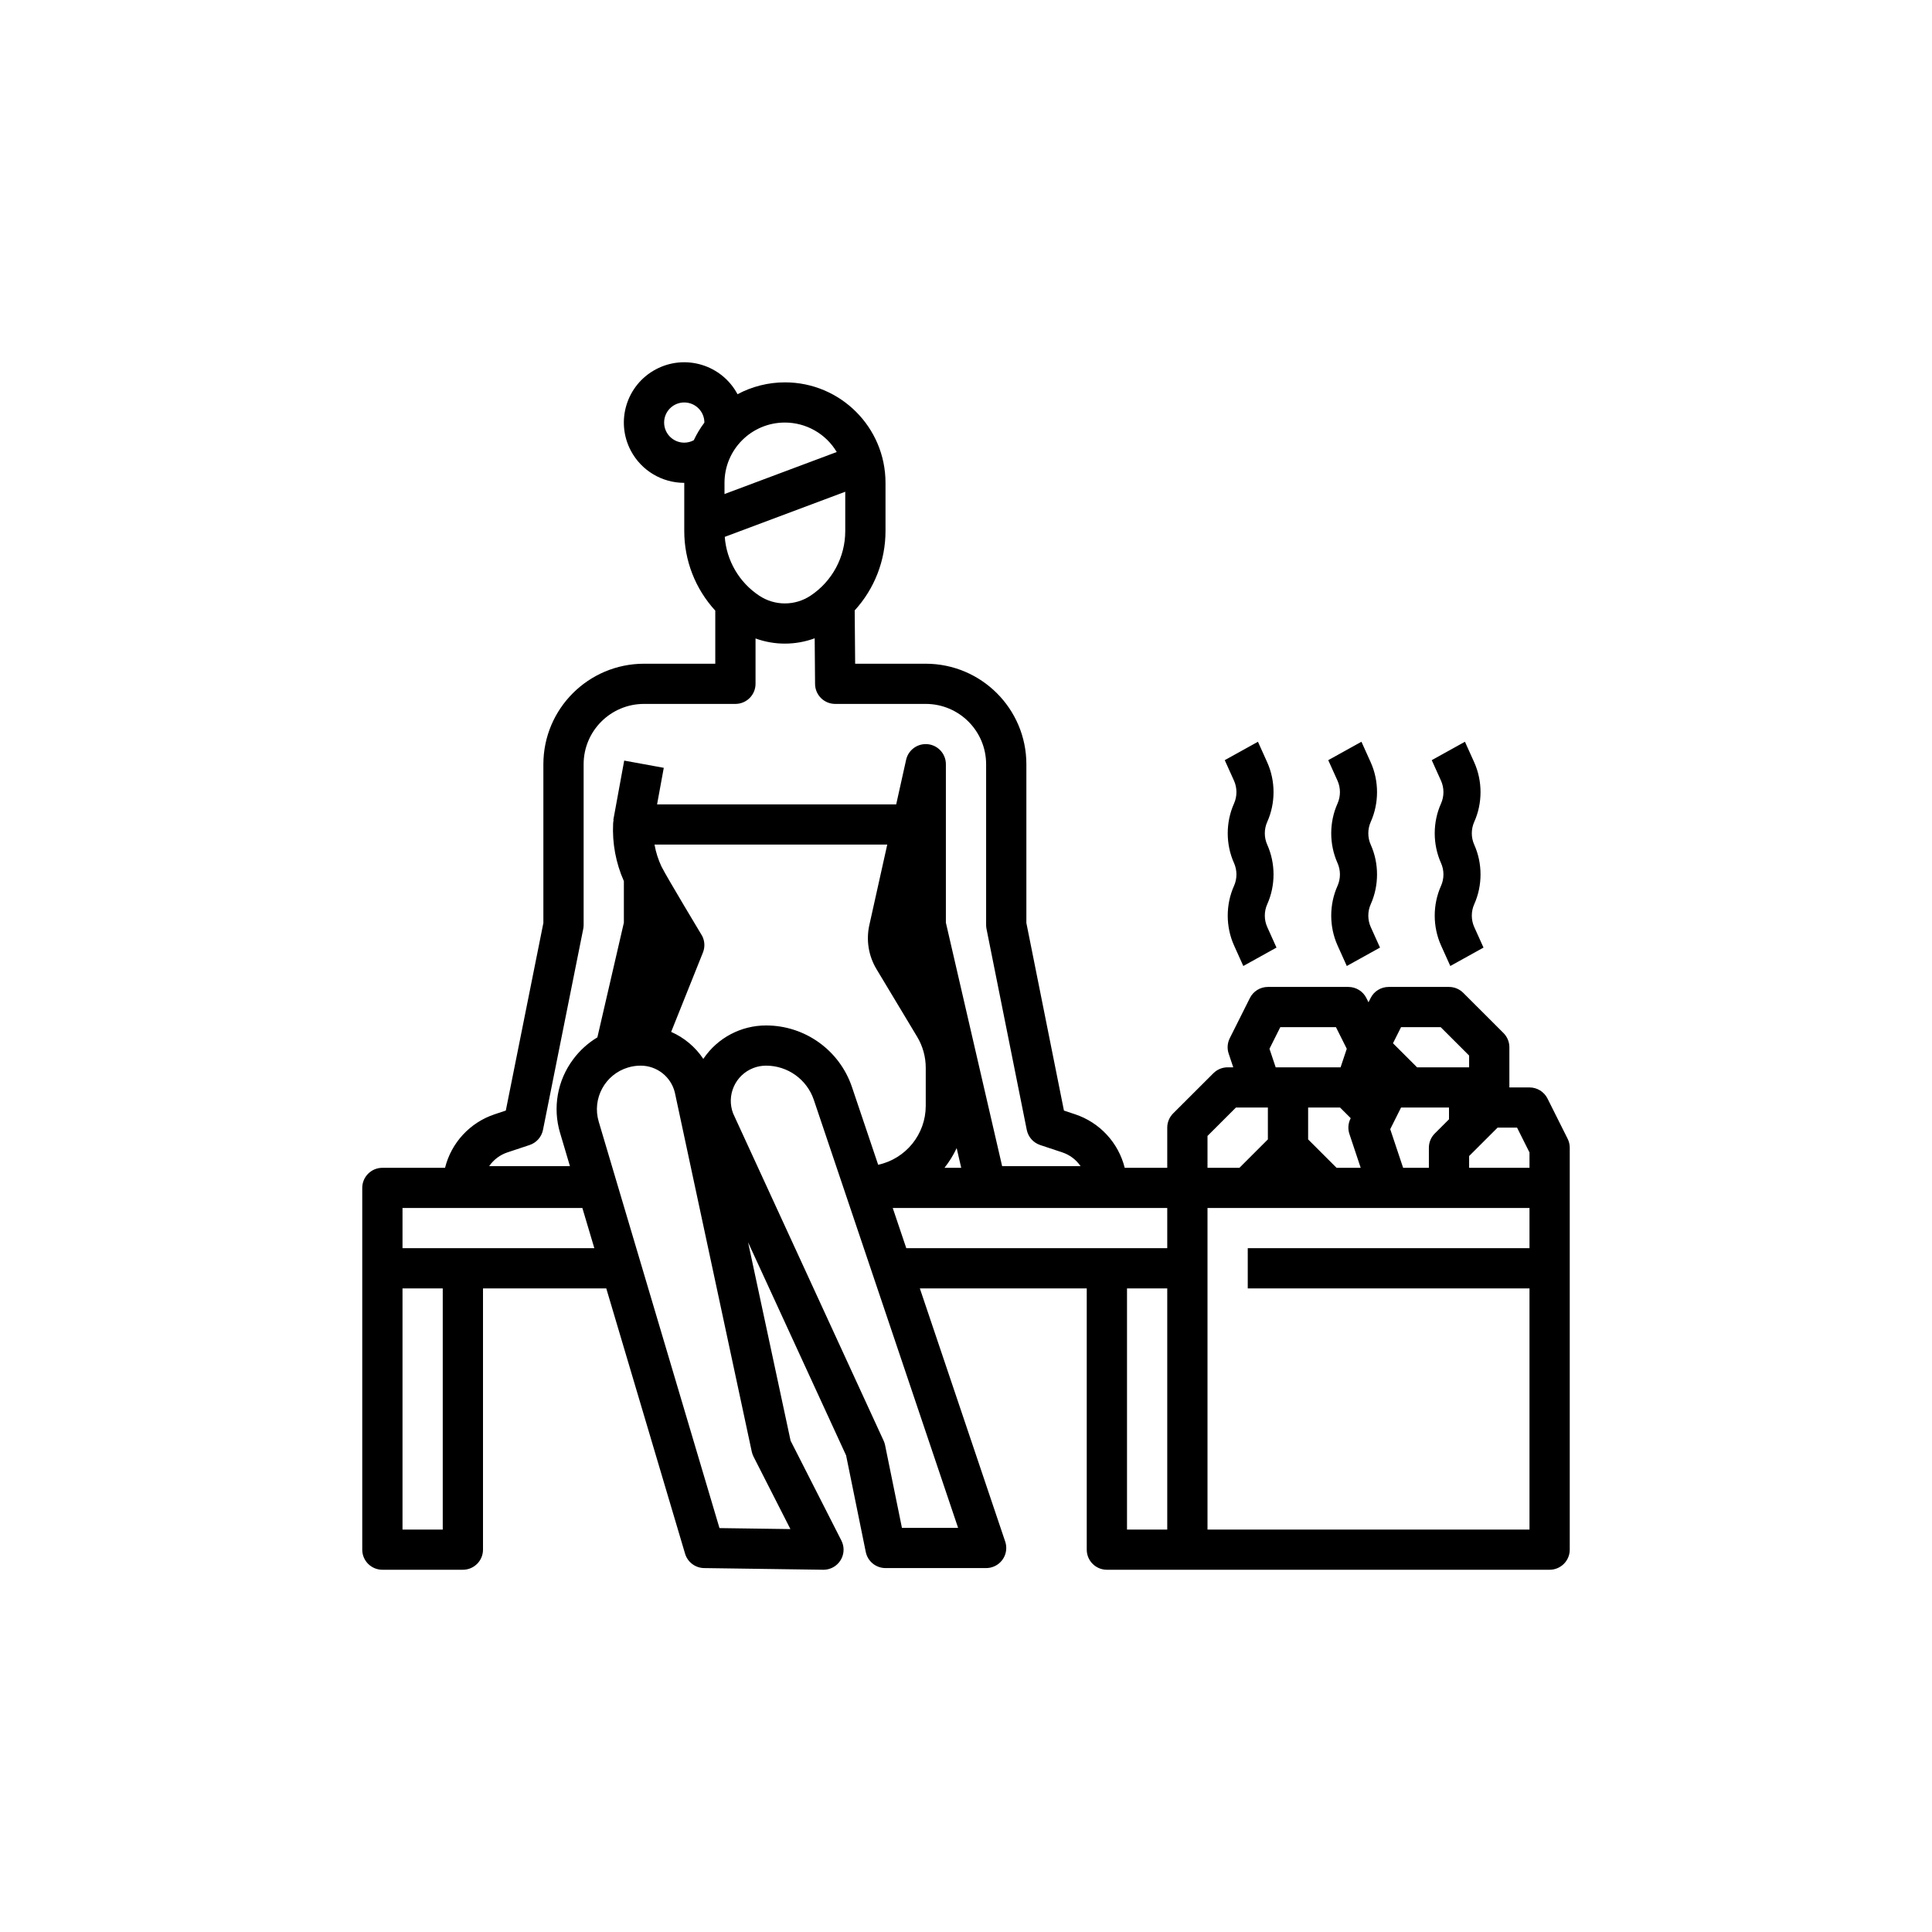 <svg xmlns="http://www.w3.org/2000/svg" width="128" height="128" viewBox="0 0 128 128">
  <path class="fill-gray" d="M103.859,75.444 L102.526,72.781 C102.3,72.33 101.838,72.045 101.333,72.045 L100,72.045 L100,69.382 C100,69.029 99.859,68.69 99.609,68.44 L96.943,65.777 C96.693,65.528 96.354,65.387 96,65.387 L92,65.387 C91.495,65.387 91.033,65.672 90.808,66.123 L90.667,66.404 L90.526,66.123 C90.3,65.672 89.838,65.387 89.333,65.387 L84,65.387 C83.495,65.387 83.033,65.672 82.808,66.123 L81.474,68.786 C81.316,69.102 81.29,69.468 81.402,69.803 L81.706,70.713 L81.333,70.713 C80.98,70.713 80.641,70.854 80.391,71.103 L77.724,73.766 C77.474,74.016 77.333,74.354 77.333,74.708 L77.333,77.371 L74.516,77.371 C74.099,75.704 72.858,74.365 71.225,73.823 L70.489,73.578 L68,61.15 L68,50.63 C67.996,46.955 65.013,43.977 61.333,43.973 L56.656,43.973 L56.626,40.441 C57.941,39.002 58.669,37.125 58.667,35.178 L58.667,31.99 C58.668,28.315 55.687,25.334 52.006,25.332 C50.91,25.332 49.83,25.602 48.863,26.118 C47.824,24.171 45.402,23.433 43.452,24.47 C41.502,25.507 40.763,27.926 41.802,29.873 C42.497,31.176 43.855,31.99 45.334,31.99 L45.334,35.178 C45.332,37.132 46.066,39.016 47.389,40.456 L47.389,43.973 L42.667,43.973 C38.987,43.977 36.004,46.955 36,50.63 L36,61.15 L33.511,73.578 L32.775,73.823 C31.142,74.365 29.901,75.704 29.485,77.371 L25.333,77.371 C24.597,77.371 24,77.967 24,78.702 L24,102.669 C24,103.404 24.597,104 25.333,104 L30.667,104 C31.403,104 32,103.404 32,102.669 L32,85.359 L40.167,85.359 L45.388,102.936 C45.554,103.495 46.065,103.881 46.648,103.889 L54.537,104 L54.556,104 C55.292,104 55.889,103.404 55.889,102.668 C55.889,102.459 55.839,102.252 55.744,102.065 L52.379,95.452 L49.562,82.305 L56.057,96.427 L57.36,102.823 C57.486,103.443 58.033,103.889 58.667,103.889 L65.333,103.889 C66.07,103.889 66.667,103.293 66.667,102.558 C66.667,102.413 66.643,102.269 66.597,102.133 L60.942,85.359 L72,85.359 L72,102.669 C72,103.404 72.597,104 73.333,104 L102.667,104 C103.403,104 104,103.404 104,102.669 L104,76.039 C104,75.832 103.952,75.629 103.859,75.444 Z M101.333,76.354 L101.333,77.371 L97.333,77.371 L97.333,76.591 L99.219,74.708 L100.509,74.708 L101.333,76.354 Z M86.667,75.488 L86.667,73.376 L88.781,73.376 L89.489,74.083 L89.474,74.112 C89.316,74.428 89.29,74.794 89.402,75.129 L90.15,77.371 L88.552,77.371 L86.667,75.488 Z M92.106,74.81 L92.824,73.376 L96,73.376 L96,74.156 L95.057,75.098 C94.807,75.347 94.667,75.686 94.667,76.039 L94.667,77.371 L92.961,77.371 L92.106,74.81 Z M92.824,68.05 L95.448,68.05 L97.333,69.933 L97.333,70.713 L93.886,70.713 L92.289,69.119 L92.824,68.05 Z M84.106,69.484 L84.824,68.05 L88.509,68.05 L89.227,69.484 L88.817,70.713 L84.517,70.713 L84.106,69.484 Z M80,75.259 L81.885,73.376 L84,73.376 L84,75.488 L82.115,77.371 L80,77.371 L80,75.259 Z M46.611,70.134 C46.606,70.141 46.602,70.149 46.598,70.156 C46.072,69.368 45.333,68.747 44.466,68.365 L46.571,63.107 C46.713,62.754 46.696,62.357 46.526,62.017 C46.526,62.017 44.151,58.066 43.864,57.482 C43.853,57.46 43.841,57.44 43.829,57.419 C43.609,56.954 43.452,56.462 43.363,55.955 L58.783,55.955 L57.596,61.287 C57.373,62.286 57.543,63.332 58.071,64.209 L60.764,68.69 C61.137,69.312 61.334,70.022 61.333,70.747 L61.333,73.266 C61.331,75.145 60.019,76.769 58.181,77.169 L56.446,72.023 C55.624,69.582 53.333,67.938 50.754,67.939 C49.093,67.938 47.541,68.761 46.611,70.134 L46.611,70.134 Z M48.017,35.569 L56,32.579 L56,35.178 C56.002,36.9 55.139,38.509 53.703,39.463 C52.672,40.15 51.328,40.15 50.297,39.463 C48.976,38.586 48.135,37.149 48.017,35.569 Z M55.436,29.947 L48,32.731 L48,31.99 C47.999,29.784 49.789,27.996 51.998,27.995 C53.408,27.995 54.715,28.736 55.436,29.947 L55.436,29.947 Z M45.333,29.327 C44.597,29.327 44,28.73 44,27.995 C44,27.26 44.597,26.664 45.333,26.664 C46.07,26.664 46.667,27.26 46.667,27.995 L46.667,28 C46.393,28.364 46.158,28.755 45.964,29.167 C45.77,29.272 45.553,29.326 45.333,29.327 Z M33.618,76.349 L35.088,75.86 C35.542,75.709 35.88,75.326 35.974,74.858 L38.641,61.543 C38.658,61.457 38.667,61.37 38.667,61.282 L38.667,50.63 C38.669,48.425 40.459,46.638 42.667,46.636 L48.722,46.636 C49.459,46.636 50.056,46.04 50.056,45.304 L50.056,42.3 C51.322,42.759 52.711,42.755 53.975,42.289 L54,45.315 C54.006,46.046 54.601,46.636 55.333,46.636 L61.333,46.636 C63.541,46.638 65.331,48.425 65.333,50.63 L65.333,61.282 C65.333,61.37 65.342,61.457 65.359,61.543 L68.026,74.858 C68.12,75.326 68.458,75.709 68.912,75.86 L70.382,76.349 C70.874,76.512 71.298,76.832 71.59,77.26 L66.394,77.26 L62.667,61.13 L62.667,50.63 C62.667,49.895 62.07,49.299 61.334,49.298 C60.709,49.298 60.167,49.732 60.032,50.341 L59.375,53.293 L43.533,53.293 L43.977,50.87 L41.355,50.391 L40.633,54.33 L40.653,54.333 C40.636,54.407 40.626,54.483 40.621,54.559 C40.557,55.869 40.801,57.176 41.333,58.376 L41.333,61.13 L39.578,68.728 C38.958,69.1 38.417,69.59 37.984,70.17 C36.928,71.571 36.603,73.391 37.11,75.07 L37.76,77.26 L32.41,77.26 C32.702,76.832 33.126,76.512 33.618,76.349 L33.618,76.349 Z M63.683,77.371 L62.574,77.371 C62.893,76.968 63.164,76.53 63.382,76.065 L63.683,77.371 Z M29.333,101.337 L26.667,101.337 L26.667,85.359 L29.333,85.359 L29.333,101.337 Z M26.667,82.696 L26.667,80.034 L38.584,80.034 L39.376,82.696 L26.667,82.696 Z M49.922,96.503 L52.367,101.306 L47.667,101.24 L39.667,74.313 C39.212,72.783 40.086,71.175 41.617,70.722 C41.885,70.643 42.161,70.602 42.44,70.602 C43.516,70.6 44.453,71.333 44.709,72.377 L49.807,96.179 C49.832,96.291 49.87,96.4 49.922,96.503 L49.922,96.503 Z M59.756,101.226 L58.639,95.746 C58.619,95.646 58.587,95.548 58.544,95.455 L48.574,73.775 C48.109,72.572 48.709,71.222 49.914,70.758 C50.182,70.655 50.467,70.602 50.754,70.602 C52.188,70.601 53.462,71.515 53.919,72.873 L63.477,101.226 L59.756,101.226 Z M59.147,80.034 L77.333,80.034 L77.333,82.696 L60.044,82.696 L59.147,80.034 Z M74.667,85.359 L77.333,85.359 L77.333,101.337 L74.667,101.337 L74.667,85.359 Z M101.333,80.034 L101.333,82.696 L82.667,82.696 L82.667,85.359 L101.333,85.359 L101.333,101.337 L80,101.337 L80,80.034 L101.333,80.034 Z M83.342,49.143 L83.957,50.507 C84.514,51.75 84.514,53.211 83.957,54.454 C83.744,54.929 83.744,55.487 83.957,55.962 C84.514,57.205 84.514,58.666 83.957,59.909 C83.744,60.384 83.744,60.942 83.957,61.416 L83.957,61.416 L84.571,62.78 L82.372,64 L81.758,62.636 C81.201,61.393 81.201,59.932 81.758,58.689 C81.97,58.214 81.97,57.656 81.758,57.181 C81.201,55.938 81.201,54.478 81.758,53.234 C81.97,52.759 81.97,52.201 81.758,51.726 L81.758,51.726 L81.143,50.363 L83.342,49.143 Z M90.199,49.143 L90.814,50.507 C91.371,51.75 91.371,53.21 90.814,54.454 C90.601,54.929 90.601,55.487 90.814,55.962 C91.371,57.205 91.371,58.665 90.814,59.909 C90.601,60.383 90.601,60.942 90.814,61.416 L90.814,61.416 L91.429,62.78 L89.229,64 L88.615,62.636 C88.058,61.393 88.058,59.932 88.615,58.689 C88.827,58.214 88.827,57.656 88.615,57.181 C88.058,55.938 88.058,54.478 88.615,53.234 C88.827,52.759 88.827,52.201 88.615,51.726 L88.615,51.726 L88,50.363 L90.199,49.143 Z M97.056,49.143 L97.671,50.507 C98.228,51.75 98.228,53.21 97.671,54.454 C97.458,54.929 97.458,55.487 97.671,55.962 C98.228,57.205 98.228,58.665 97.671,59.909 C97.458,60.383 97.458,60.942 97.671,61.416 L97.671,61.416 L98.286,62.78 L96.087,64 L95.472,62.636 C94.915,61.393 94.915,59.932 95.472,58.689 C95.685,58.214 95.685,57.656 95.472,57.181 C94.915,55.938 94.915,54.478 95.472,53.234 C95.685,52.759 95.685,52.201 95.472,51.726 L95.472,51.726 L94.857,50.363 L97.056,49.143 Z"/>
</svg>
